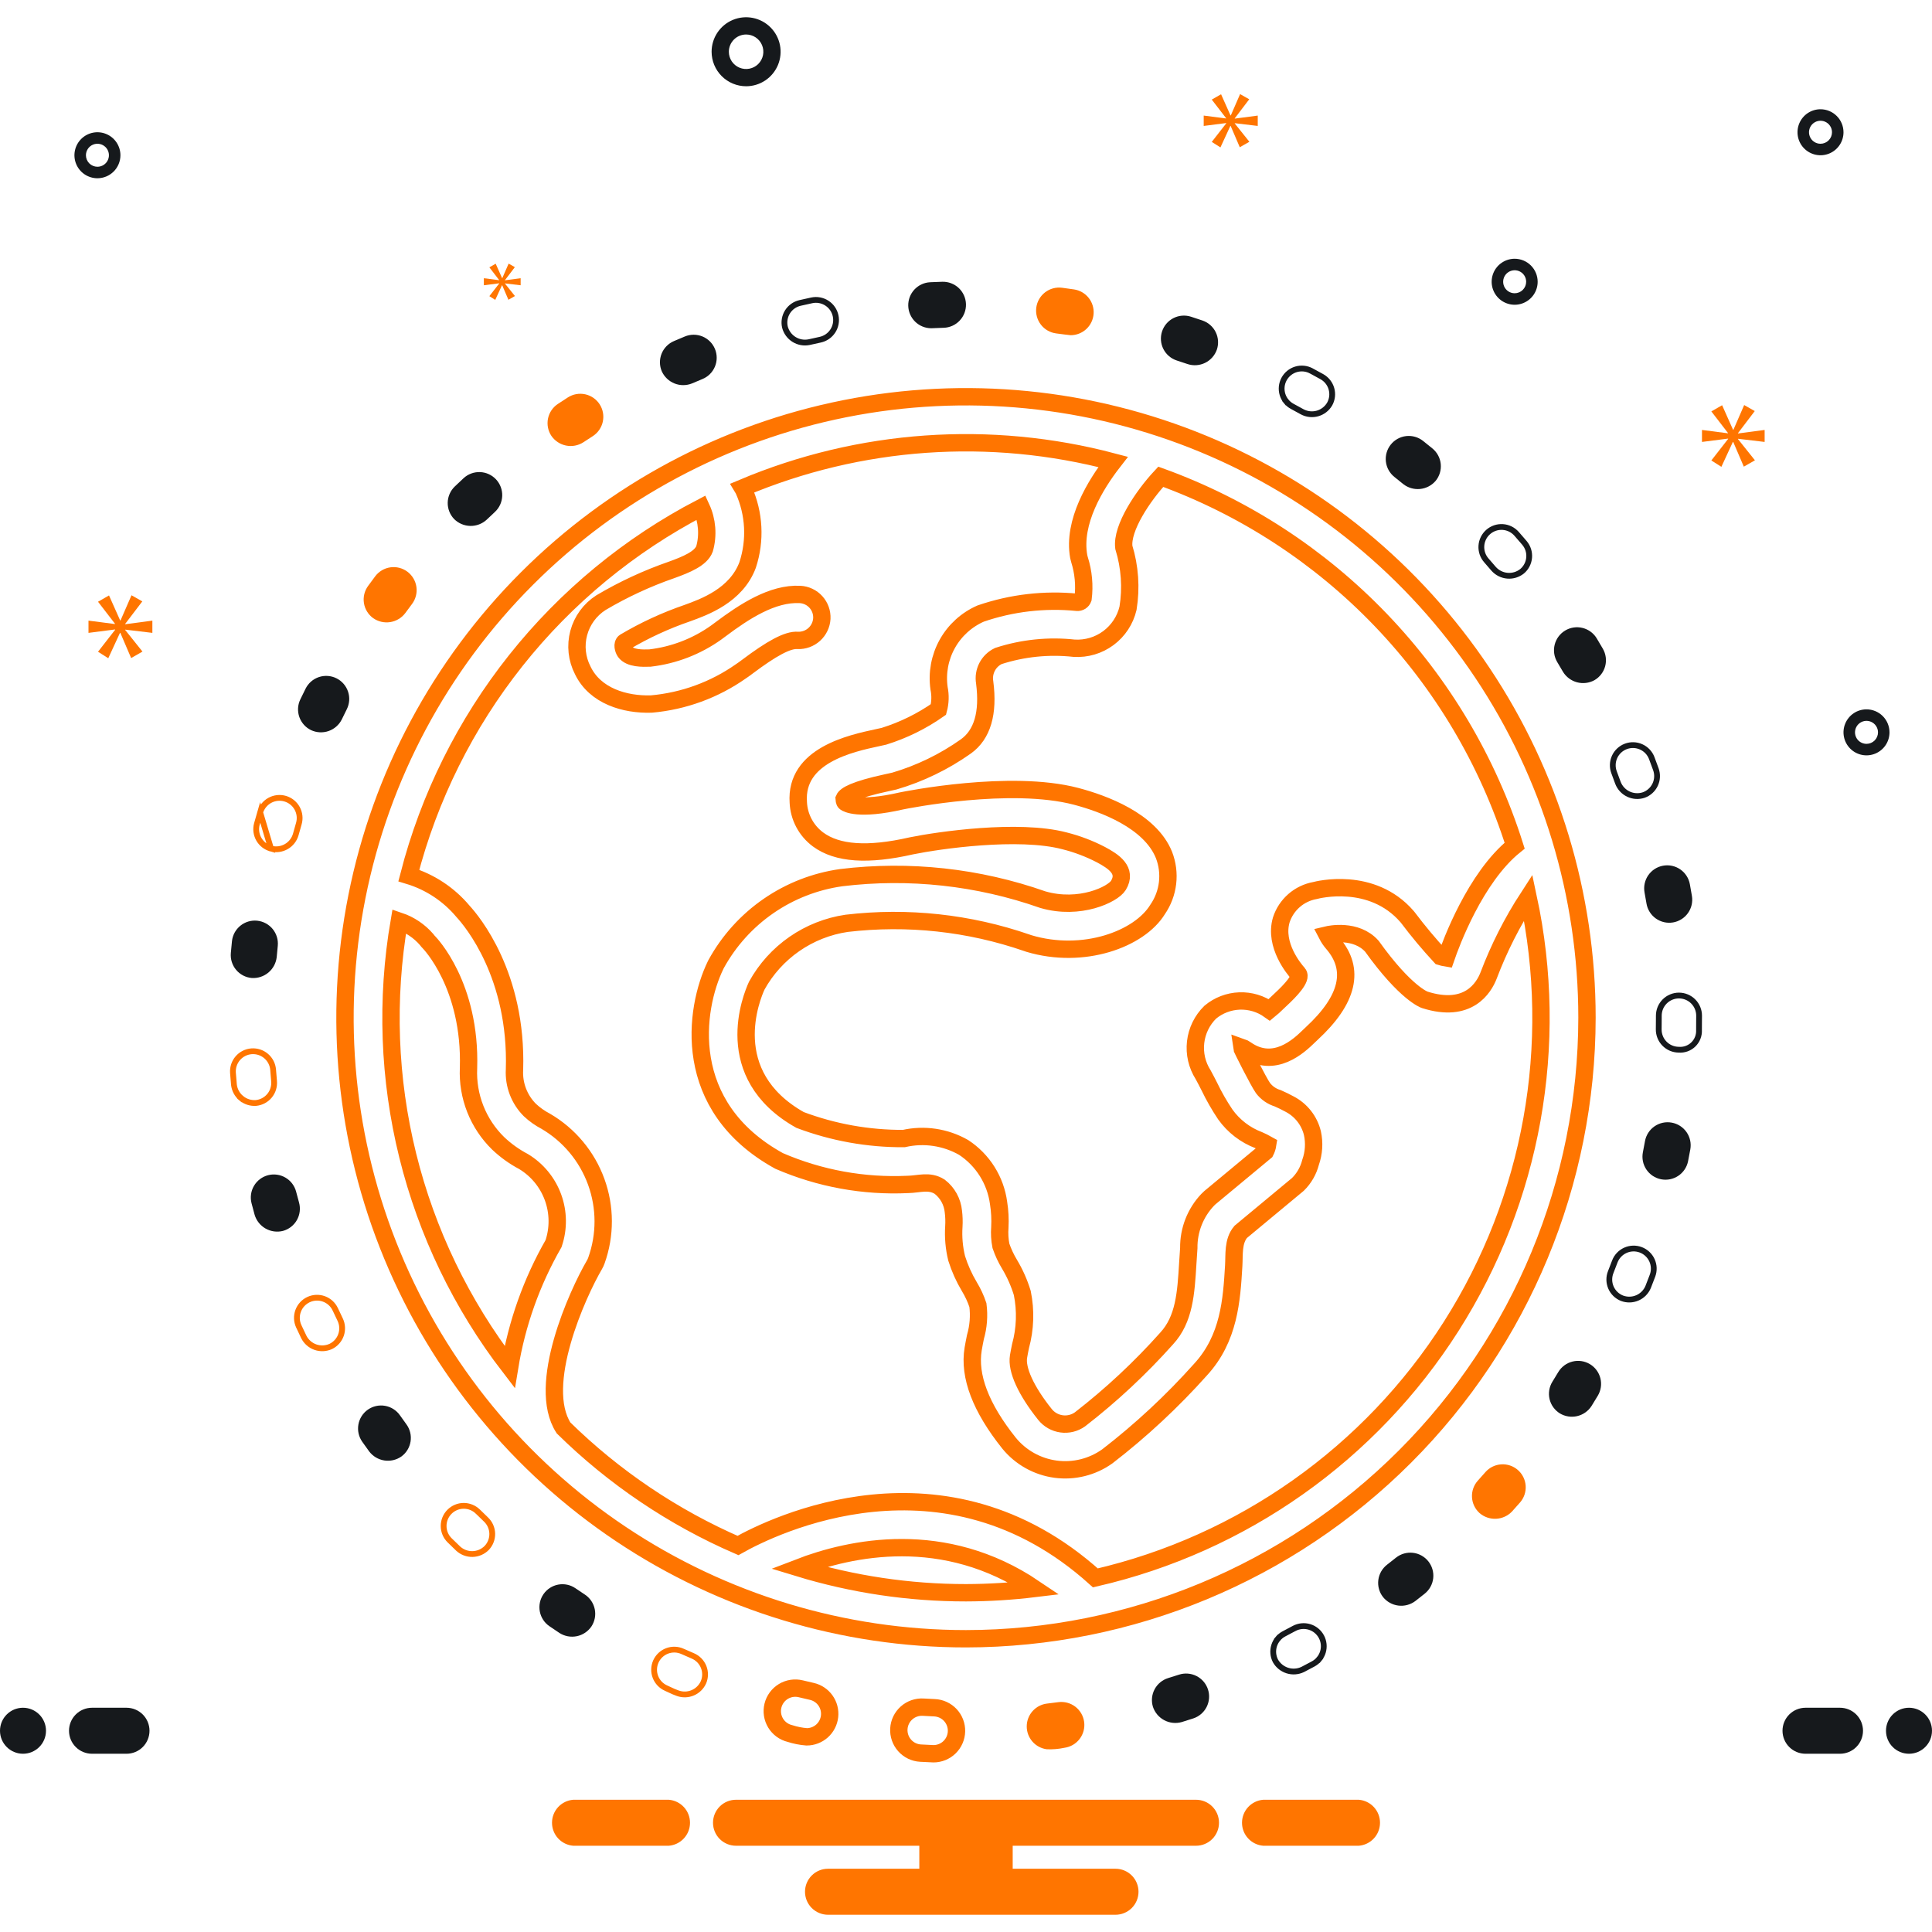 <svg width="334" height="334" viewBox="0 0 334 334" fill="none" xmlns="http://www.w3.org/2000/svg">
<path d="M100.845 76.465C101.384 76.105 101.926 75.754 102.472 75.404C103.361 74.834 103.986 73.934 104.211 72.902C104.436 71.871 104.242 70.793 103.672 69.904C103.101 69.016 102.202 68.391 101.17 68.166C100.139 67.941 99.06 68.135 98.172 68.705C97.591 69.078 97.011 69.456 96.432 69.84C95.997 70.129 95.623 70.501 95.332 70.935C95.041 71.369 94.838 71.856 94.735 72.369C94.632 72.881 94.631 73.409 94.732 73.922C94.833 74.434 95.034 74.922 95.324 75.357C95.921 76.222 96.831 76.821 97.861 77.027C98.891 77.234 99.961 77.032 100.845 76.465ZM64.512 106.864C65.372 107.467 66.434 107.711 67.471 107.546C68.509 107.381 69.442 106.818 70.072 105.978C70.453 105.453 70.836 104.935 71.227 104.418C71.862 103.574 72.136 102.513 71.989 101.467C71.842 100.422 71.285 99.477 70.442 98.842C69.598 98.207 68.537 97.932 67.491 98.079C66.445 98.227 65.501 98.783 64.866 99.627C64.448 100.183 64.034 100.743 63.625 101.308C63.319 101.73 63.098 102.21 62.976 102.718C62.855 103.226 62.834 103.753 62.917 104.269C62.999 104.785 63.182 105.28 63.456 105.725C63.73 106.171 64.088 106.557 64.512 106.864Z" fill="#FF7500"/>
<path d="M84.137 89.845C84.605 89.394 85.078 88.949 85.554 88.508C85.937 88.153 86.246 87.725 86.464 87.249C86.681 86.774 86.803 86.261 86.822 85.738C86.841 85.216 86.757 84.695 86.575 84.205C86.393 83.715 86.116 83.265 85.76 82.882C85.404 82.499 84.976 82.19 84.501 81.973C84.026 81.755 83.512 81.633 82.99 81.614C82.467 81.595 81.946 81.679 81.456 81.861C80.966 82.043 80.517 82.32 80.134 82.676C79.626 83.148 79.123 83.624 78.623 84.102C78.246 84.464 77.944 84.896 77.734 85.375C77.524 85.853 77.41 86.369 77.399 86.891C77.388 87.414 77.481 87.933 77.671 88.42C77.861 88.907 78.145 89.352 78.507 89.729C79.249 90.471 80.249 90.898 81.298 90.92C82.348 90.942 83.365 90.556 84.137 89.845Z" fill="#16191C"/>
<path d="M47.218 184.949C47.267 185.603 47.321 186.254 47.38 186.903L47.218 184.949ZM47.218 184.949C47.147 184.03 46.715 183.176 46.015 182.575C45.315 181.974 44.405 181.675 43.485 181.744C42.565 181.814 41.71 182.245 41.109 182.944C40.507 183.643 40.207 184.553 40.275 185.472C40.327 186.159 40.382 186.842 40.443 187.522C40.549 188.434 41.001 189.27 41.706 189.858L41.386 190.242L41.706 189.858C42.411 190.446 43.315 190.74 44.23 190.681C45.147 190.596 45.994 190.152 46.584 189.445C47.176 188.737 47.462 187.822 47.38 186.903L47.218 184.949Z" stroke="#FF7500"/>
<path d="M43.526 169.075C44.571 169.141 45.603 168.802 46.406 168.129C47.208 167.455 47.721 166.499 47.838 165.457C47.894 164.808 47.956 164.16 48.022 163.512C48.123 162.465 47.806 161.42 47.139 160.607C46.473 159.793 45.511 159.276 44.464 159.169C43.417 159.062 42.371 159.374 41.554 160.037C40.736 160.699 40.214 161.658 40.102 162.704C40.032 163.39 39.967 164.077 39.906 164.766C39.86 165.286 39.918 165.811 40.075 166.309C40.232 166.808 40.486 167.27 40.822 167.67C41.159 168.071 41.57 168.401 42.034 168.642C42.498 168.883 43.005 169.03 43.526 169.075Z" fill="#16191C"/>
<path d="M46.85 146.708C47.742 146.941 48.688 146.816 49.488 146.36C50.288 145.904 50.878 145.152 51.131 144.267C51.301 143.639 51.478 143.015 51.661 142.39C51.789 141.951 51.83 141.491 51.78 141.037C51.73 140.583 51.592 140.142 51.372 139.741C51.152 139.34 50.855 138.987 50.499 138.701C50.142 138.414 49.733 138.201 49.294 138.073C48.855 137.945 48.396 137.905 47.941 137.954C47.487 138.004 47.046 138.143 46.645 138.362C45.836 138.806 45.236 139.554 44.977 140.44L46.85 146.708ZM46.85 146.708C45.961 146.464 45.205 145.878 44.747 145.077C44.29 144.276 44.169 143.325 44.412 142.435C44.595 141.769 44.783 141.104 44.977 140.44L46.85 146.708Z" stroke="#FF7500"/>
<path d="M53.781 126.226C54.734 126.67 55.824 126.724 56.816 126.376C57.809 126.028 58.627 125.306 59.094 124.363C59.376 123.776 59.663 123.191 59.955 122.607C60.427 121.662 60.505 120.569 60.17 119.567C59.836 118.565 59.118 117.738 58.173 117.266C57.229 116.794 56.135 116.716 55.133 117.05C54.132 117.385 53.304 118.103 52.832 119.048C52.521 119.669 52.218 120.291 51.916 120.917C51.69 121.388 51.558 121.899 51.529 122.42C51.501 122.942 51.575 123.465 51.748 123.958C51.921 124.451 52.19 124.905 52.539 125.294C52.887 125.684 53.309 126 53.781 126.226Z" fill="#16191C"/>
<path d="M141.782 58.73L141.782 58.73C141.143 58.866 140.507 59.008 139.874 59.151C138.974 59.334 138.039 59.164 137.261 58.677C136.484 58.189 135.924 57.422 135.696 56.533C135.595 56.089 135.582 55.63 135.658 55.182C135.734 54.731 135.899 54.3 136.142 53.913C136.384 53.526 136.701 53.191 137.074 52.926C137.447 52.662 137.868 52.474 138.313 52.372L138.313 52.372L138.314 52.372C138.984 52.217 139.656 52.068 140.33 51.925L140.33 51.925C140.777 51.829 141.239 51.822 141.688 51.905C142.138 51.988 142.567 52.158 142.95 52.407C143.334 52.655 143.665 52.977 143.924 53.353C144.183 53.73 144.366 54.154 144.461 54.601C144.557 55.048 144.563 55.509 144.48 55.959C144.397 56.408 144.226 56.837 143.977 57.221C143.728 57.604 143.407 57.935 143.03 58.194C142.653 58.453 142.229 58.635 141.782 58.73ZM223.405 70.254L223.405 70.254C223.001 70.038 222.644 69.745 222.354 69.391L221.968 69.708L222.354 69.391C222.064 69.037 221.847 68.629 221.715 68.191C221.583 67.753 221.539 67.293 221.584 66.837C221.63 66.382 221.765 65.94 221.982 65.537C222.199 65.134 222.493 64.778 222.848 64.489C223.203 64.2 223.611 63.983 224.049 63.852C224.488 63.721 224.948 63.678 225.403 63.724C225.858 63.771 226.3 63.907 226.702 64.125L226.703 64.125C227.311 64.454 227.917 64.784 228.52 65.118C228.919 65.34 229.27 65.638 229.554 65.996C229.838 66.354 230.049 66.764 230.174 67.204C230.299 67.643 230.337 68.103 230.285 68.557C230.232 69.01 230.092 69.448 229.871 69.846C229.409 70.641 228.657 71.226 227.772 71.478C226.888 71.73 225.94 71.629 225.129 71.197C224.557 70.877 223.981 70.563 223.405 70.254ZM263.541 93.854L263.542 93.855C263.837 94.203 264.061 94.606 264.201 95.041C264.341 95.476 264.393 95.934 264.356 96.389C264.318 96.844 264.191 97.288 263.982 97.694C263.774 98.098 263.489 98.458 263.142 98.752C262.426 99.326 261.518 99.605 260.603 99.529C259.689 99.454 258.838 99.031 258.226 98.347C257.807 97.855 257.384 97.367 256.958 96.881L256.957 96.88C256.348 96.187 256.038 95.281 256.097 94.36C256.156 93.439 256.579 92.579 257.272 91.969C257.964 91.36 258.871 91.05 259.792 91.109C260.713 91.168 261.573 91.591 262.183 92.284L262.183 92.284C262.642 92.803 263.094 93.326 263.541 93.854ZM281.521 137.287C280.69 136.896 280.041 136.2 279.711 135.343C279.491 134.729 279.263 134.118 279.034 133.511C278.712 132.648 278.745 131.693 279.125 130.855C279.506 130.016 280.204 129.362 281.066 129.037C281.928 128.711 282.883 128.741 283.723 129.119C284.564 129.496 285.22 130.192 285.548 131.052C285.792 131.696 286.03 132.342 286.264 132.99C286.419 133.42 286.488 133.876 286.466 134.333C286.445 134.789 286.334 135.237 286.139 135.65C285.944 136.064 285.67 136.435 285.332 136.742C284.995 137.049 284.602 137.286 284.173 137.441C283.303 137.733 282.352 137.678 281.521 137.287Z" stroke="#16191C"/>
<path d="M284.304 154.286C284.423 154.925 284.535 155.566 284.642 156.209C284.819 157.249 285.4 158.176 286.259 158.787C287.118 159.398 288.185 159.644 289.224 159.47C290.264 159.296 291.193 158.717 291.806 157.859C292.419 157.002 292.668 155.936 292.496 154.896C292.382 154.214 292.261 153.534 292.139 152.856C291.948 151.818 291.353 150.899 290.485 150.299C289.616 149.7 288.545 149.469 287.507 149.659C286.469 149.848 285.549 150.442 284.948 151.31C284.348 152.177 284.116 153.248 284.304 154.286ZM119.645 66.282C120.242 66.026 120.842 65.773 121.445 65.524C121.928 65.324 122.367 65.031 122.737 64.661C123.107 64.291 123.4 63.852 123.6 63.369C123.8 62.886 123.903 62.368 123.902 61.845C123.902 61.322 123.798 60.804 123.598 60.321C123.397 59.838 123.104 59.4 122.734 59.03C122.363 58.661 121.924 58.368 121.441 58.168C120.957 57.969 120.439 57.867 119.916 57.867C119.393 57.868 118.876 57.972 118.393 58.173C117.759 58.437 117.127 58.701 116.495 58.973C116.015 59.18 115.581 59.479 115.216 59.853C114.852 60.228 114.564 60.67 114.371 61.156C114.178 61.641 114.082 62.16 114.089 62.683C114.096 63.205 114.207 63.721 114.413 64.201C114.849 65.156 115.636 65.905 116.611 66.293C117.586 66.681 118.673 66.677 119.645 66.282ZM203.459 62.328C204.077 62.527 204.693 62.731 205.308 62.94C206.307 63.268 207.395 63.192 208.339 62.729C209.284 62.266 210.01 61.452 210.362 60.461C210.531 59.967 210.601 59.444 210.568 58.922C210.535 58.401 210.399 57.891 210.169 57.422C209.939 56.952 209.618 56.533 209.225 56.188C208.833 55.843 208.376 55.579 207.882 55.41C207.221 55.185 206.558 54.965 205.893 54.751C205.395 54.591 204.871 54.531 204.35 54.573C203.829 54.616 203.321 54.76 202.856 54.999C202.391 55.238 201.977 55.566 201.639 55.964C201.301 56.363 201.045 56.824 200.885 57.322C200.725 57.82 200.665 58.344 200.707 58.865C200.75 59.386 200.895 59.894 201.134 60.359C201.373 60.824 201.702 61.237 202.101 61.575C202.499 61.913 202.961 62.169 203.459 62.328ZM160.992 56.747C161.054 56.747 162.481 56.688 163.134 56.667C163.657 56.652 164.172 56.533 164.65 56.319C165.127 56.104 165.557 55.797 165.915 55.416C166.274 55.035 166.554 54.587 166.739 54.097C166.924 53.608 167.011 53.087 166.994 52.563C166.977 52.041 166.858 51.526 166.642 51.049C166.426 50.572 166.119 50.143 165.737 49.785C165.355 49.428 164.906 49.149 164.416 48.965C163.926 48.781 163.405 48.695 162.882 48.713C162.19 48.735 161.499 48.761 160.811 48.793C159.773 48.84 158.794 49.292 158.085 50.052C157.375 50.812 156.991 51.819 157.015 52.858C157.039 53.897 157.468 54.886 158.211 55.613C158.954 56.339 159.952 56.746 160.992 56.747ZM51.699 207.898C51.524 207.273 51.355 206.645 51.193 206.016C50.927 204.994 50.266 204.121 49.355 203.587C48.445 203.053 47.36 202.902 46.338 203.168C45.317 203.434 44.443 204.094 43.908 205.004C43.373 205.914 43.222 206.999 43.487 208.021C43.662 208.689 43.841 209.359 44.023 210.024C44.327 211.028 45.005 211.876 45.918 212.392C46.831 212.909 47.908 213.053 48.925 212.796C49.428 212.657 49.9 212.419 50.312 212.098C50.724 211.776 51.069 211.377 51.326 210.922C51.584 210.467 51.749 209.966 51.813 209.447C51.877 208.928 51.838 208.402 51.699 207.898Z" fill="#16191C"/>
<path d="M182.58 57.639C183.225 57.722 184.901 57.949 185.095 57.949C186.1 57.948 187.067 57.567 187.803 56.883C188.538 56.198 188.988 55.261 189.06 54.258C189.133 53.256 188.824 52.264 188.194 51.48C187.565 50.696 186.663 50.18 185.669 50.034C184.986 49.933 184.301 49.837 183.614 49.747C183.096 49.679 182.569 49.714 182.065 49.849C181.56 49.985 181.087 50.218 180.672 50.537C180.258 50.855 179.91 51.252 179.649 51.705C179.388 52.157 179.219 52.657 179.151 53.175C179.083 53.694 179.118 54.22 179.253 54.725C179.389 55.23 179.623 55.703 179.941 56.117C180.259 56.532 180.656 56.879 181.109 57.14C181.562 57.401 182.062 57.571 182.58 57.639Z" fill="#FF7500"/>
<path d="M241.067 82.459C241.576 82.863 242.084 83.273 242.585 83.683C243.41 84.332 244.454 84.636 245.498 84.533C246.542 84.43 247.506 83.928 248.188 83.131C248.52 82.728 248.769 82.262 248.921 81.762C249.072 81.262 249.124 80.737 249.073 80.217C249.022 79.697 248.868 79.192 248.622 78.732C248.375 78.271 248.04 77.863 247.636 77.532C247.1 77.091 246.561 76.658 246.017 76.226C245.607 75.901 245.138 75.66 244.636 75.517C244.133 75.373 243.608 75.33 243.088 75.389C242.569 75.449 242.067 75.61 241.61 75.864C241.153 76.118 240.751 76.459 240.426 76.868C240.101 77.277 239.859 77.746 239.716 78.249C239.572 78.751 239.529 79.277 239.588 79.796C239.648 80.316 239.809 80.818 240.063 81.275C240.317 81.732 240.658 82.134 241.067 82.459ZM274.857 235.827C273.951 235.286 272.867 235.126 271.843 235.383C270.819 235.639 269.939 236.291 269.394 237.195C269.058 237.757 268.718 238.312 268.376 238.868C268.1 239.312 267.915 239.806 267.831 240.322C267.747 240.837 267.765 241.365 267.884 241.874C268.004 242.382 268.223 242.862 268.529 243.286C268.834 243.71 269.22 244.07 269.665 244.345C270.566 244.885 271.643 245.053 272.666 244.813C273.69 244.572 274.579 243.942 275.145 243.057C275.511 242.47 275.871 241.88 276.226 241.287C276.768 240.381 276.929 239.297 276.672 238.274C276.416 237.25 275.763 236.37 274.857 235.827Z" fill="#16191C"/>
<path d="M256.788 254.503C256.364 254.991 255.934 255.474 255.499 255.953C255.148 256.34 254.877 256.792 254.701 257.284C254.525 257.777 254.448 258.298 254.474 258.82C254.499 259.342 254.628 259.854 254.851 260.326C255.075 260.799 255.389 261.222 255.777 261.573C256.57 262.26 257.597 262.614 258.645 262.562C259.692 262.511 260.68 262.057 261.401 261.295C261.868 260.78 262.33 260.261 262.787 259.737C263.479 258.941 263.827 257.903 263.754 256.851C263.682 255.799 263.195 254.819 262.4 254.126C261.605 253.432 260.568 253.083 259.516 253.154C258.463 253.224 257.482 253.71 256.788 254.503Z" fill="#FF7500"/>
<path d="M276.039 110.36C275.493 109.457 274.611 108.807 273.587 108.554C272.563 108.301 271.48 108.464 270.576 109.009C269.672 109.554 269.022 110.435 268.767 111.459C268.513 112.483 268.675 113.566 269.219 114.471C269.553 115.022 269.882 115.578 270.205 116.138C270.751 117.033 271.621 117.683 272.635 117.954C273.648 118.224 274.727 118.093 275.646 117.589C276.56 117.06 277.226 116.191 277.499 115.171C277.771 114.151 277.627 113.065 277.098 112.151C276.748 111.549 276.397 110.954 276.039 110.36ZM241.325 269.294C240.818 269.7 240.306 270.103 239.789 270.503C238.956 271.15 238.413 272.102 238.281 273.149C238.149 274.196 238.439 275.252 239.086 276.086C239.744 276.905 240.694 277.437 241.737 277.568C242.78 277.699 243.832 277.42 244.673 276.79C245.219 276.366 245.761 275.94 246.298 275.511C246.707 275.185 247.047 274.781 247.3 274.323C247.553 273.865 247.713 273.362 247.771 272.842C247.829 272.322 247.784 271.796 247.638 271.294C247.493 270.791 247.25 270.322 246.923 269.914C246.596 269.505 246.192 269.165 245.734 268.913C245.276 268.661 244.772 268.501 244.252 268.444C243.733 268.386 243.206 268.432 242.704 268.578C242.202 268.724 241.733 268.967 241.325 269.294Z" fill="#16191C"/>
<path d="M286.772 175.586V175.585C286.773 174.662 287.14 173.776 287.793 173.124C288.446 172.472 289.331 172.105 290.254 172.105L290.254 172.105C291.177 172.105 292.062 172.472 292.715 173.124C293.368 173.777 293.735 174.662 293.735 175.585L293.735 175.586L293.735 175.601L293.735 175.658L293.733 175.869L293.728 176.555C293.725 177.085 293.721 177.703 293.72 178.049L293.72 178.062L293.721 178.074C293.743 178.535 293.667 178.996 293.497 179.425C293.328 179.854 293.069 180.243 292.738 180.564C292.406 180.886 292.011 181.133 291.576 181.289C291.142 181.446 290.679 181.508 290.219 181.472L290.203 181.471L290.187 181.47C289.265 181.457 288.385 181.077 287.741 180.415C287.098 179.753 286.744 178.863 286.757 177.94C286.762 177.612 286.766 177.023 286.768 176.517C286.77 176.264 286.771 176.031 286.771 175.862L286.772 175.66L286.772 175.605L286.772 175.591L286.772 175.587V175.586L286.772 175.586V175.586ZM285.678 220.542L285.678 220.543C285.435 221.192 285.185 221.84 284.929 222.486C284.576 223.336 283.906 224.014 283.061 224.378C282.215 224.742 281.262 224.762 280.402 224.435C279.979 224.266 279.592 224.016 279.265 223.699C278.937 223.38 278.676 223 278.495 222.581C278.314 222.161 278.217 221.71 278.211 221.253C278.205 220.796 278.288 220.343 278.457 219.918C278.698 219.314 278.93 218.706 279.16 218.097C279.487 217.234 280.142 216.535 280.982 216.154C281.822 215.773 282.779 215.74 283.644 216.063C284.072 216.223 284.464 216.466 284.798 216.778C285.131 217.09 285.401 217.465 285.59 217.881C285.778 218.297 285.884 218.746 285.899 219.203C285.914 219.659 285.839 220.114 285.678 220.542ZM223.715 281.531L223.716 281.531C224.119 281.313 224.56 281.177 225.015 281.13C225.471 281.083 225.931 281.127 226.369 281.258C226.808 281.389 227.216 281.606 227.571 281.895C227.925 282.184 228.219 282.54 228.436 282.943C228.653 283.346 228.788 283.788 228.834 284.243C228.88 284.699 228.836 285.159 228.704 285.597C228.571 286.035 228.354 286.443 228.064 286.797L228.451 287.113L228.064 286.797C227.774 287.151 227.417 287.444 227.014 287.66L227.013 287.661C226.414 287.983 225.813 288.301 225.208 288.615C224.382 289.01 223.437 289.077 222.563 288.802C221.689 288.527 220.952 287.932 220.5 287.136C220.291 286.733 220.163 286.292 220.123 285.84C220.083 285.385 220.133 284.926 220.27 284.49C220.407 284.055 220.629 283.65 220.922 283.3L220.54 282.979L220.922 283.3C221.216 282.95 221.576 282.661 221.981 282.45C222.562 282.148 223.14 281.842 223.715 281.531Z" stroke="#16191C"/>
<path d="M289.002 194.077C288.487 193.982 287.959 193.991 287.448 194.102C286.936 194.212 286.452 194.423 286.022 194.722C285.592 195.02 285.226 195.401 284.944 195.842C284.662 196.283 284.47 196.775 284.379 197.29C284.264 197.929 284.146 198.565 284.019 199.2C283.817 200.235 284.033 201.308 284.621 202.184C285.209 203.059 286.12 203.666 287.155 203.87C288.19 204.075 289.263 203.86 290.14 203.274C291.017 202.687 291.625 201.777 291.831 200.742C291.965 200.06 292.094 199.379 292.218 198.697C292.31 198.182 292.3 197.655 292.189 197.144C292.077 196.633 291.866 196.15 291.567 195.721C291.268 195.292 290.888 194.926 290.448 194.643C290.008 194.361 289.517 194.169 289.002 194.077Z" fill="#16191C"/>
<path d="M82.624 261.337L82.626 261.338C83.085 261.792 83.549 262.242 84.018 262.689L84.018 262.689C84.349 263.004 84.615 263.381 84.8 263.799C84.985 264.216 85.087 264.666 85.098 265.123C85.109 265.579 85.03 266.034 84.865 266.46C84.701 266.885 84.456 267.273 84.142 267.603C83.496 268.257 82.621 268.636 81.703 268.658C80.783 268.681 79.891 268.346 79.214 267.724C78.712 267.247 78.214 266.765 77.722 266.277C77.067 265.627 76.697 264.743 76.694 263.821C76.69 262.898 77.053 262.011 77.703 261.356C78.353 260.701 79.237 260.331 80.16 260.327C81.083 260.324 81.969 260.687 82.624 261.337ZM57.965 226.36L57.966 226.361C58.24 226.948 58.517 227.538 58.803 228.124C59.204 228.955 59.259 229.911 58.956 230.782C58.653 231.652 58.017 232.367 57.189 232.769C56.353 233.151 55.403 233.196 54.535 232.894C53.667 232.593 52.949 231.967 52.531 231.149C52.233 230.533 51.94 229.914 51.652 229.293L51.652 229.292C51.263 228.455 51.223 227.498 51.54 226.631C51.857 225.764 52.505 225.058 53.343 224.67C54.18 224.281 55.137 224.24 56.004 224.557C56.871 224.875 57.577 225.523 57.965 226.36ZM117.978 285.483L117.979 285.484C118.573 285.748 119.173 286.012 119.775 286.268C120.196 286.447 120.577 286.707 120.897 287.033C121.217 287.359 121.469 287.745 121.64 288.169C121.811 288.593 121.896 289.046 121.891 289.503C121.887 289.959 121.792 290.409 121.614 290.828C121.247 291.649 120.583 292.3 119.755 292.65C118.926 293.001 117.995 293.024 117.15 292.714L117.15 292.714L117.138 292.71C116.67 292.552 116.237 292.348 115.776 292.131C115.572 292.034 115.361 291.935 115.14 291.836C114.722 291.65 114.346 291.383 114.032 291.052C113.718 290.72 113.472 290.329 113.309 289.902C113.146 289.476 113.069 289.021 113.081 288.564C113.094 288.107 113.196 287.658 113.382 287.241C113.569 286.823 113.836 286.447 114.167 286.133C114.499 285.819 114.89 285.573 115.316 285.41C115.743 285.247 116.198 285.169 116.655 285.182C117.111 285.194 117.561 285.297 117.978 285.483Z" stroke="#FF7500"/>
<path d="M203.81 289.515C203.195 289.715 202.581 289.909 201.961 290.098C201.461 290.25 200.996 290.5 200.592 290.832C200.188 291.164 199.854 291.572 199.609 292.034C199.363 292.495 199.21 293 199.16 293.52C199.11 294.041 199.162 294.566 199.315 295.066C199.644 296.061 200.345 296.891 201.271 297.384C202.196 297.876 203.276 297.993 204.286 297.71C204.953 297.506 205.617 297.296 206.279 297.08C206.776 296.919 207.237 296.661 207.634 296.321C208.032 295.981 208.359 295.566 208.596 295.1C208.833 294.634 208.976 294.126 209.016 293.604C209.057 293.083 208.994 292.559 208.832 292.062C208.67 291.564 208.411 291.104 208.071 290.707C207.73 290.31 207.315 289.984 206.849 289.747C206.382 289.511 205.874 289.368 205.352 289.329C204.831 289.289 204.306 289.352 203.81 289.515ZM69.132 244.663C68.525 243.802 67.6 243.216 66.562 243.036C65.523 242.855 64.455 243.093 63.592 243.699C62.73 244.304 62.142 245.228 61.959 246.266C61.776 247.304 62.012 248.372 62.616 249.237C63.014 249.804 63.42 250.369 63.829 250.929C64.465 251.763 65.399 252.32 66.436 252.481C67.473 252.643 68.533 252.397 69.393 251.795C69.815 251.487 70.172 251.099 70.444 250.653C70.716 250.207 70.898 249.711 70.978 249.195C71.059 248.678 71.037 248.151 70.913 247.643C70.79 247.136 70.568 246.657 70.26 246.235C69.879 245.714 69.503 245.19 69.132 244.663ZM101.115 275.669C100.57 275.309 100.03 274.947 99.493 274.581C99.062 274.283 98.576 274.073 98.064 273.963C97.552 273.854 97.023 273.846 96.507 273.942C95.992 274.037 95.501 274.233 95.062 274.519C94.622 274.805 94.244 275.174 93.948 275.607C93.652 276.039 93.444 276.526 93.337 277.038C93.23 277.551 93.225 278.08 93.322 278.595C93.42 279.11 93.618 279.6 93.906 280.038C94.193 280.476 94.565 280.853 94.998 281.147C95.57 281.538 96.145 281.925 96.725 282.309C97.611 282.875 98.682 283.074 99.712 282.864C100.742 282.654 101.649 282.05 102.242 281.182C102.53 280.746 102.73 280.258 102.829 279.745C102.928 279.231 102.925 278.704 102.82 278.192C102.716 277.68 102.511 277.193 102.219 276.761C101.926 276.328 101.551 275.957 101.115 275.669Z" fill="#16191C"/>
<path d="M182.95 294.266C182.305 294.353 181.658 294.435 181.01 294.511C180.046 294.625 179.157 295.088 178.511 295.812C177.865 296.536 177.505 297.471 177.5 298.442C177.495 299.413 177.845 300.352 178.484 301.082C179.123 301.813 180.007 302.285 180.97 302.409C181.99 302.453 183.013 302.367 184.012 302.154C184.53 302.084 185.029 301.913 185.481 301.651C185.932 301.388 186.328 301.039 186.645 300.623C186.962 300.208 187.194 299.734 187.328 299.229C187.462 298.724 187.495 298.197 187.425 297.679C187.355 297.161 187.184 296.662 186.922 296.21C186.659 295.759 186.31 295.363 185.895 295.046C185.479 294.729 185.005 294.497 184.5 294.363C183.995 294.229 183.468 294.196 182.95 294.266Z" fill="#FF7500"/>
<mask id="path-18-outside-1_1880_35572" maskUnits="userSpaceOnUse" x="57.641" y="66.59" width="219" height="239" fill="black">
<rect fill="white" x="57.641" y="66.59" width="219" height="239"/>
<path d="M140.333 292.399C139.702 292.257 139.072 292.109 138.444 291.956C137.936 291.83 137.408 291.806 136.891 291.884C136.374 291.963 135.877 292.143 135.429 292.413C134.981 292.684 134.591 293.041 134.282 293.462C133.972 293.884 133.748 294.363 133.624 294.871C133.499 295.379 133.476 295.907 133.556 296.424C133.636 296.941 133.817 297.437 134.089 297.885C134.36 298.332 134.718 298.721 135.14 299.03C135.563 299.338 136.042 299.561 136.55 299.684C137.495 299.989 138.471 300.182 139.461 300.259C140.44 300.259 141.384 299.898 142.114 299.245C142.843 298.592 143.306 297.693 143.414 296.719C143.522 295.746 143.268 294.768 142.7 293.97C142.131 293.173 141.289 292.614 140.333 292.399ZM161.551 295.231C160.898 295.202 160.247 295.168 159.598 295.13C158.544 295.069 157.509 295.429 156.72 296.13C155.932 296.832 155.455 297.818 155.393 298.872C155.332 299.926 155.692 300.961 156.393 301.749C157.095 302.538 158.081 303.015 159.135 303.076C159.823 303.115 161.324 303.185 161.382 303.185C162.422 303.185 163.421 302.777 164.164 302.049C164.907 301.321 165.336 300.331 165.358 299.291C165.38 298.251 164.994 297.244 164.283 296.485C163.571 295.726 162.591 295.276 161.551 295.231ZM274.355 175.947C274.355 154.714 268.059 133.957 256.262 116.303C244.465 98.648 227.699 84.888 208.082 76.762C188.465 68.636 166.879 66.51 146.053 70.653C125.228 74.795 106.099 85.02 91.085 100.034C76.071 115.048 65.846 134.177 61.703 155.003C57.561 175.828 59.687 197.414 67.813 217.031C75.938 236.648 89.699 253.415 107.353 265.211C125.008 277.008 145.765 283.304 166.998 283.304C195.461 283.272 222.749 271.951 242.875 251.824C263.001 231.698 274.323 204.41 274.355 175.947ZM194.286 94.623C193.869 91.294 197.587 85.73 200.668 82.424C215.076 87.646 228.088 96.115 238.697 107.173C249.306 118.232 257.228 131.584 261.85 146.195C255.005 151.722 250.806 163.184 249.978 165.593C249.654 165.54 249.335 165.464 249.022 165.366C247.034 163.216 245.155 160.967 243.392 158.629C243.345 158.569 243.297 158.508 243.246 158.45C237.14 151.405 227.726 153.845 227.334 153.952C225.993 154.191 224.743 154.789 223.716 155.684C222.69 156.579 221.925 157.735 221.505 159.031C220.222 163.382 223.763 167.583 224.427 168.315C225.103 169.094 223.136 171.202 221.37 172.833L220.723 173.446C220.319 173.85 219.894 174.233 219.451 174.594C217.945 173.522 216.126 172.979 214.278 173.048C212.43 173.118 210.657 173.796 209.235 174.978C207.818 176.366 206.921 178.199 206.696 180.17C206.471 182.141 206.932 184.129 208 185.8C208.369 186.466 208.719 187.157 209.072 187.85C209.874 189.518 210.794 191.125 211.825 192.661C213.268 194.681 215.277 196.228 217.599 197.105C218.13 197.336 218.649 197.594 219.152 197.878C219.086 198.298 218.953 198.705 218.76 199.084L209.173 207.044C209.034 207.159 208.904 207.283 208.783 207.417C206.649 209.667 205.476 212.66 205.515 215.761C205.449 216.627 205.397 217.499 205.343 218.367C205.028 223.572 204.756 228.065 201.685 231.396C197.132 236.501 192.12 241.178 186.712 245.367C185.787 246.029 184.645 246.311 183.519 246.155C182.393 246 181.369 245.419 180.658 244.533C177.373 240.424 175.705 236.772 176.082 234.512C176.179 233.926 176.301 233.324 176.426 232.713C177.246 229.72 177.351 226.576 176.732 223.535C176.203 221.798 175.463 220.131 174.531 218.573C173.92 217.565 173.419 216.494 173.038 215.379C172.832 214.327 172.769 213.252 172.851 212.183C172.927 210.773 172.853 209.358 172.63 207.963C172.37 206.026 171.697 204.168 170.657 202.514C169.617 200.86 168.234 199.448 166.602 198.374C163.463 196.58 159.767 196.029 156.242 196.83C150.12 196.864 144.043 195.775 138.314 193.617C124.343 185.754 129.958 172.272 130.831 170.389C132.417 167.521 134.643 165.058 137.335 163.191C140.028 161.324 143.114 160.103 146.356 159.623C156.874 158.382 167.537 159.536 177.546 162.999C177.645 163.038 177.744 163.071 177.845 163.102C187.288 165.941 196.988 162.357 200.128 157.217C201.062 155.858 201.651 154.292 201.844 152.654C202.036 151.016 201.826 149.355 201.232 147.817C198.831 141.841 190.696 138.897 186.059 137.674C174.694 134.675 156.714 138.284 155.865 138.457C148.379 140.173 146.356 138.88 146.15 138.73C146.07 138.67 145.971 138.598 145.936 138.092C146.191 137.496 147.684 136.527 153.357 135.307C153.821 135.207 154.248 135.115 154.623 135.028C159.045 133.725 163.221 131.7 166.982 129.035C169.825 127.002 170.918 123.282 170.23 117.978C170.073 117.062 170.22 116.12 170.647 115.295C171.074 114.47 171.759 113.808 172.597 113.408C176.818 112.04 181.281 111.582 185.693 112.064C187.813 112.197 189.911 111.576 191.617 110.31C193.323 109.043 194.525 107.214 195.012 105.146C195.581 101.63 195.333 98.029 194.286 94.623ZM88.11 236.329C79.776 225.496 73.777 213.053 70.492 199.786C67.208 186.519 66.708 172.714 69.024 159.244C70.855 159.865 72.487 160.962 73.753 162.423C73.88 162.601 74.021 162.768 74.177 162.922C74.249 162.995 81.444 170.359 80.995 184.676C80.887 187.08 81.287 189.48 82.171 191.718C83.055 193.956 84.403 195.982 86.125 197.663C87.436 198.906 88.912 199.964 90.51 200.806C92.861 202.226 94.656 204.406 95.6 206.985C96.543 209.564 96.578 212.387 95.698 214.989C91.911 221.59 89.341 228.819 88.11 236.329ZM166.998 275.352C157.177 275.356 147.41 273.9 138.017 271.031C147.039 267.544 163.222 264.054 178.847 274.621C174.915 275.099 170.958 275.343 166.998 275.352ZM189.368 272.782C163.187 249.181 133.545 263.823 127.578 267.182C116.367 262.312 106.147 255.423 97.426 246.858C92.665 239.479 99.827 223.679 102.777 218.633C102.911 218.403 103.023 218.16 103.109 217.909C104.683 213.507 104.67 208.694 103.072 204.301C101.475 199.908 98.392 196.211 94.359 193.85C93.351 193.325 92.42 192.666 91.592 191.889C90.686 190.979 89.982 189.889 89.526 188.689C89.069 187.489 88.871 186.206 88.944 184.925C89.454 168.597 81.595 159.237 80.048 157.559C77.594 154.625 74.336 152.471 70.675 151.362C74.169 137.806 80.476 125.137 89.185 114.178C97.895 103.219 108.813 94.214 121.229 87.75C122.264 89.984 122.466 92.515 121.8 94.885C121.171 96.571 118.641 97.608 116.099 98.524C111.848 99.998 107.756 101.897 103.886 104.191C101.999 105.4 100.631 107.269 100.05 109.433C99.469 111.597 99.718 113.9 100.746 115.891C102.875 120.325 108.023 121.86 112.618 121.709C118.176 121.217 123.507 119.27 128.073 116.063C128.302 115.92 128.71 115.625 129.251 115.219C133.34 112.149 136.184 110.561 137.912 110.713C138.963 110.753 139.988 110.38 140.766 109.674C141.545 108.967 142.016 107.984 142.079 106.935C142.13 105.881 141.761 104.85 141.052 104.069C140.344 103.288 139.354 102.82 138.301 102.768C133.548 102.518 128.661 105.717 124.477 108.859C124.186 109.076 123.963 109.249 123.844 109.328C120.452 111.754 116.5 113.279 112.358 113.761C111.104 113.802 108.915 113.863 108.06 112.691C107.778 112.303 107.491 111.303 108.011 110.99C111.429 108.965 115.045 107.294 118.802 106.003C121.767 104.933 127.283 102.943 129.251 97.666C130.649 93.408 130.406 88.781 128.572 84.693C128.516 84.575 128.454 84.46 128.386 84.349C148.649 75.805 171.174 74.224 192.431 79.854C189.392 83.769 185.41 90.236 186.489 96.229C186.522 96.407 186.566 96.583 186.623 96.755C187.31 98.921 187.52 101.21 187.238 103.465C187.164 103.673 187.023 103.851 186.838 103.97C186.653 104.09 186.433 104.145 186.213 104.127C180.58 103.567 174.893 104.229 169.539 106.067C167.091 107.139 165.061 108.984 163.761 111.32C162.462 113.656 161.964 116.353 162.344 118.999C162.593 120.209 162.555 121.46 162.233 122.653C159.354 124.672 156.18 126.233 152.823 127.281L151.685 127.532C147.063 128.526 137.444 130.596 138.007 138.701C138.062 139.956 138.396 141.183 138.985 142.293C139.574 143.402 140.403 144.367 141.411 145.116C144.737 147.584 150.041 147.943 157.545 146.231C162.212 145.277 176.072 143.262 184.031 145.363C186.217 145.911 188.332 146.713 190.333 147.754C192.458 148.895 194.938 150.454 193.342 153.07C192.389 154.628 186.64 157.386 180.27 155.526C169.109 151.6 157.193 150.299 145.447 151.725C140.928 152.357 136.62 154.035 132.863 156.626C129.107 159.217 126.008 162.648 123.811 166.647C123.778 166.709 123.745 166.772 123.716 166.836C120.031 174.429 117.583 191.277 134.689 200.701C141.708 203.739 149.329 205.127 156.968 204.761C158.893 204.724 160.645 204.01 162.455 205.161C163.12 205.676 163.674 206.322 164.08 207.06C164.486 207.797 164.737 208.61 164.818 209.448C164.924 210.297 164.952 211.154 164.901 212.008C164.777 213.869 164.941 215.738 165.386 217.549C165.922 219.248 166.653 220.879 167.565 222.409C168.18 223.42 168.681 224.496 169.058 225.618C169.295 227.469 169.15 229.348 168.631 231.14C168.489 231.841 168.351 232.532 168.239 233.204C167.458 237.889 169.547 243.371 174.447 249.497C176.461 251.961 179.337 253.567 182.492 253.989C185.646 254.41 188.843 253.616 191.434 251.766C197.249 247.278 202.638 242.264 207.532 236.786C212.522 231.373 212.926 224.719 213.281 218.848C213.402 216.86 213.128 214.585 214.489 212.968L224.383 204.751C225.445 203.704 226.201 202.386 226.569 200.94C227.144 199.318 227.253 197.567 226.885 195.886C226.624 194.821 226.139 193.824 225.462 192.961C224.785 192.098 223.932 191.389 222.96 190.881C222.235 190.477 221.542 190.161 220.874 189.86C219.861 189.555 218.971 188.935 218.333 188.091C217.556 186.984 214.652 181.24 214.629 181.038C214.892 181.128 215.14 181.258 215.364 181.422C220.3 184.901 224.62 180.739 226.243 179.172L226.763 178.677C233.092 172.835 234.329 167.597 230.396 163.059C230.017 162.62 229.692 162.139 229.425 161.625C229.823 161.53 234.442 160.535 237.169 163.582C243.042 171.785 246.291 172.845 246.291 172.845C253.868 175.264 256.54 170.723 257.34 168.659C259.135 163.919 261.432 159.385 264.193 155.134C269.664 180.641 264.883 207.276 250.884 229.288C236.884 251.3 214.788 266.922 189.368 272.782Z"/>
</mask>
<path d="M140.333 292.399C139.702 292.257 139.072 292.109 138.444 291.956C137.936 291.83 137.408 291.806 136.891 291.884C136.374 291.963 135.877 292.143 135.429 292.413C134.981 292.684 134.591 293.041 134.282 293.462C133.972 293.884 133.748 294.363 133.624 294.871C133.499 295.379 133.476 295.907 133.556 296.424C133.636 296.941 133.817 297.437 134.089 297.885C134.36 298.332 134.718 298.721 135.14 299.03C135.563 299.338 136.042 299.561 136.55 299.684C137.495 299.989 138.471 300.182 139.461 300.259C140.44 300.259 141.384 299.898 142.114 299.245C142.843 298.592 143.306 297.693 143.414 296.719C143.522 295.746 143.268 294.768 142.7 293.97C142.131 293.173 141.289 292.614 140.333 292.399ZM161.551 295.231C160.898 295.202 160.247 295.168 159.598 295.13C158.544 295.069 157.509 295.429 156.72 296.13C155.932 296.832 155.455 297.818 155.393 298.872C155.332 299.926 155.692 300.961 156.393 301.749C157.095 302.538 158.081 303.015 159.135 303.076C159.823 303.115 161.324 303.185 161.382 303.185C162.422 303.185 163.421 302.777 164.164 302.049C164.907 301.321 165.336 300.331 165.358 299.291C165.38 298.251 164.994 297.244 164.283 296.485C163.571 295.726 162.591 295.276 161.551 295.231ZM274.355 175.947C274.355 154.714 268.059 133.957 256.262 116.303C244.465 98.648 227.699 84.888 208.082 76.762C188.465 68.636 166.879 66.51 146.053 70.653C125.228 74.795 106.099 85.02 91.085 100.034C76.071 115.048 65.846 134.177 61.703 155.003C57.561 175.828 59.687 197.414 67.813 217.031C75.938 236.648 89.699 253.415 107.353 265.211C125.008 277.008 145.765 283.304 166.998 283.304C195.461 283.272 222.749 271.951 242.875 251.824C263.001 231.698 274.323 204.41 274.355 175.947ZM194.286 94.623C193.869 91.294 197.587 85.73 200.668 82.424C215.076 87.646 228.088 96.115 238.697 107.173C249.306 118.232 257.228 131.584 261.85 146.195C255.005 151.722 250.806 163.184 249.978 165.593C249.654 165.54 249.335 165.464 249.022 165.366C247.034 163.216 245.155 160.967 243.392 158.629C243.345 158.569 243.297 158.508 243.246 158.45C237.14 151.405 227.726 153.845 227.334 153.952C225.993 154.191 224.743 154.789 223.716 155.684C222.69 156.579 221.925 157.735 221.505 159.031C220.222 163.382 223.763 167.583 224.427 168.315C225.103 169.094 223.136 171.202 221.37 172.833L220.723 173.446C220.319 173.85 219.894 174.233 219.451 174.594C217.945 173.522 216.126 172.979 214.278 173.048C212.43 173.118 210.657 173.796 209.235 174.978C207.818 176.366 206.921 178.199 206.696 180.17C206.471 182.141 206.932 184.129 208 185.8C208.369 186.466 208.719 187.157 209.072 187.85C209.874 189.518 210.794 191.125 211.825 192.661C213.268 194.681 215.277 196.228 217.599 197.105C218.13 197.336 218.649 197.594 219.152 197.878C219.086 198.298 218.953 198.705 218.76 199.084L209.173 207.044C209.034 207.159 208.904 207.283 208.783 207.417C206.649 209.667 205.476 212.66 205.515 215.761C205.449 216.627 205.397 217.499 205.343 218.367C205.028 223.572 204.756 228.065 201.685 231.396C197.132 236.501 192.12 241.178 186.712 245.367C185.787 246.029 184.645 246.311 183.519 246.155C182.393 246 181.369 245.419 180.658 244.533C177.373 240.424 175.705 236.772 176.082 234.512C176.179 233.926 176.301 233.324 176.426 232.713C177.246 229.72 177.351 226.576 176.732 223.535C176.203 221.798 175.463 220.131 174.531 218.573C173.92 217.565 173.419 216.494 173.038 215.379C172.832 214.327 172.769 213.252 172.851 212.183C172.927 210.773 172.853 209.358 172.63 207.963C172.37 206.026 171.697 204.168 170.657 202.514C169.617 200.86 168.234 199.448 166.602 198.374C163.463 196.58 159.767 196.029 156.242 196.83C150.12 196.864 144.043 195.775 138.314 193.617C124.343 185.754 129.958 172.272 130.831 170.389C132.417 167.521 134.643 165.058 137.335 163.191C140.028 161.324 143.114 160.103 146.356 159.623C156.874 158.382 167.537 159.536 177.546 162.999C177.645 163.038 177.744 163.071 177.845 163.102C187.288 165.941 196.988 162.357 200.128 157.217C201.062 155.858 201.651 154.292 201.844 152.654C202.036 151.016 201.826 149.355 201.232 147.817C198.831 141.841 190.696 138.897 186.059 137.674C174.694 134.675 156.714 138.284 155.865 138.457C148.379 140.173 146.356 138.88 146.15 138.73C146.07 138.67 145.971 138.598 145.936 138.092C146.191 137.496 147.684 136.527 153.357 135.307C153.821 135.207 154.248 135.115 154.623 135.028C159.045 133.725 163.221 131.7 166.982 129.035C169.825 127.002 170.918 123.282 170.23 117.978C170.073 117.062 170.22 116.12 170.647 115.295C171.074 114.47 171.759 113.808 172.597 113.408C176.818 112.04 181.281 111.582 185.693 112.064C187.813 112.197 189.911 111.576 191.617 110.31C193.323 109.043 194.525 107.214 195.012 105.146C195.581 101.63 195.333 98.029 194.286 94.623ZM88.11 236.329C79.776 225.496 73.777 213.053 70.492 199.786C67.208 186.519 66.708 172.714 69.024 159.244C70.855 159.865 72.487 160.962 73.753 162.423C73.88 162.601 74.021 162.768 74.177 162.922C74.249 162.995 81.444 170.359 80.995 184.676C80.887 187.08 81.287 189.48 82.171 191.718C83.055 193.956 84.403 195.982 86.125 197.663C87.436 198.906 88.912 199.964 90.51 200.806C92.861 202.226 94.656 204.406 95.6 206.985C96.543 209.564 96.578 212.387 95.698 214.989C91.911 221.59 89.341 228.819 88.11 236.329ZM166.998 275.352C157.177 275.356 147.41 273.9 138.017 271.031C147.039 267.544 163.222 264.054 178.847 274.621C174.915 275.099 170.958 275.343 166.998 275.352ZM189.368 272.782C163.187 249.181 133.545 263.823 127.578 267.182C116.367 262.312 106.147 255.423 97.426 246.858C92.665 239.479 99.827 223.679 102.777 218.633C102.911 218.403 103.023 218.16 103.109 217.909C104.683 213.507 104.67 208.694 103.072 204.301C101.475 199.908 98.392 196.211 94.359 193.85C93.351 193.325 92.42 192.666 91.592 191.889C90.686 190.979 89.982 189.889 89.526 188.689C89.069 187.489 88.871 186.206 88.944 184.925C89.454 168.597 81.595 159.237 80.048 157.559C77.594 154.625 74.336 152.471 70.675 151.362C74.169 137.806 80.476 125.137 89.185 114.178C97.895 103.219 108.813 94.214 121.229 87.75C122.264 89.984 122.466 92.515 121.8 94.885C121.171 96.571 118.641 97.608 116.099 98.524C111.848 99.998 107.756 101.897 103.886 104.191C101.999 105.4 100.631 107.269 100.05 109.433C99.469 111.597 99.718 113.9 100.746 115.891C102.875 120.325 108.023 121.86 112.618 121.709C118.176 121.217 123.507 119.27 128.073 116.063C128.302 115.92 128.71 115.625 129.251 115.219C133.34 112.149 136.184 110.561 137.912 110.713C138.963 110.753 139.988 110.38 140.766 109.674C141.545 108.967 142.016 107.984 142.079 106.935C142.13 105.881 141.761 104.85 141.052 104.069C140.344 103.288 139.354 102.82 138.301 102.768C133.548 102.518 128.661 105.717 124.477 108.859C124.186 109.076 123.963 109.249 123.844 109.328C120.452 111.754 116.5 113.279 112.358 113.761C111.104 113.802 108.915 113.863 108.06 112.691C107.778 112.303 107.491 111.303 108.011 110.99C111.429 108.965 115.045 107.294 118.802 106.003C121.767 104.933 127.283 102.943 129.251 97.666C130.649 93.408 130.406 88.781 128.572 84.693C128.516 84.575 128.454 84.46 128.386 84.349C148.649 75.805 171.174 74.224 192.431 79.854C189.392 83.769 185.41 90.236 186.489 96.229C186.522 96.407 186.566 96.583 186.623 96.755C187.31 98.921 187.52 101.21 187.238 103.465C187.164 103.673 187.023 103.851 186.838 103.97C186.653 104.09 186.433 104.145 186.213 104.127C180.58 103.567 174.893 104.229 169.539 106.067C167.091 107.139 165.061 108.984 163.761 111.32C162.462 113.656 161.964 116.353 162.344 118.999C162.593 120.209 162.555 121.46 162.233 122.653C159.354 124.672 156.18 126.233 152.823 127.281L151.685 127.532C147.063 128.526 137.444 130.596 138.007 138.701C138.062 139.956 138.396 141.183 138.985 142.293C139.574 143.402 140.403 144.367 141.411 145.116C144.737 147.584 150.041 147.943 157.545 146.231C162.212 145.277 176.072 143.262 184.031 145.363C186.217 145.911 188.332 146.713 190.333 147.754C192.458 148.895 194.938 150.454 193.342 153.07C192.389 154.628 186.64 157.386 180.27 155.526C169.109 151.6 157.193 150.299 145.447 151.725C140.928 152.357 136.62 154.035 132.863 156.626C129.107 159.217 126.008 162.648 123.811 166.647C123.778 166.709 123.745 166.772 123.716 166.836C120.031 174.429 117.583 191.277 134.689 200.701C141.708 203.739 149.329 205.127 156.968 204.761C158.893 204.724 160.645 204.01 162.455 205.161C163.12 205.676 163.674 206.322 164.08 207.06C164.486 207.797 164.737 208.61 164.818 209.448C164.924 210.297 164.952 211.154 164.901 212.008C164.777 213.869 164.941 215.738 165.386 217.549C165.922 219.248 166.653 220.879 167.565 222.409C168.18 223.42 168.681 224.496 169.058 225.618C169.295 227.469 169.15 229.348 168.631 231.14C168.489 231.841 168.351 232.532 168.239 233.204C167.458 237.889 169.547 243.371 174.447 249.497C176.461 251.961 179.337 253.567 182.492 253.989C185.646 254.41 188.843 253.616 191.434 251.766C197.249 247.278 202.638 242.264 207.532 236.786C212.522 231.373 212.926 224.719 213.281 218.848C213.402 216.86 213.128 214.585 214.489 212.968L224.383 204.751C225.445 203.704 226.201 202.386 226.569 200.94C227.144 199.318 227.253 197.567 226.885 195.886C226.624 194.821 226.139 193.824 225.462 192.961C224.785 192.098 223.932 191.389 222.96 190.881C222.235 190.477 221.542 190.161 220.874 189.86C219.861 189.555 218.971 188.935 218.333 188.091C217.556 186.984 214.652 181.24 214.629 181.038C214.892 181.128 215.14 181.258 215.364 181.422C220.3 184.901 224.62 180.739 226.243 179.172L226.763 178.677C233.092 172.835 234.329 167.597 230.396 163.059C230.017 162.62 229.692 162.139 229.425 161.625C229.823 161.53 234.442 160.535 237.169 163.582C243.042 171.785 246.291 172.845 246.291 172.845C253.868 175.264 256.54 170.723 257.34 168.659C259.135 163.919 261.432 159.385 264.193 155.134C269.664 180.641 264.883 207.276 250.884 229.288C236.884 251.3 214.788 266.922 189.368 272.782Z" stroke="#FF7500" stroke-width="3" mask="url(#path-18-outside-1_1880_35572)"/>
<path d="M3.976 303.185C6.172 303.185 7.952 301.405 7.952 299.209C7.952 297.013 6.172 295.232 3.976 295.232C1.78 295.232 0 297.013 0 299.209C0 301.405 1.78 303.185 3.976 303.185Z" fill="#16191C"/>
<path d="M21.87 295.232H15.906C14.851 295.232 13.84 295.651 13.094 296.397C12.349 297.143 11.93 298.154 11.93 299.209C11.93 300.263 12.349 301.275 13.094 302.02C13.84 302.766 14.851 303.185 15.906 303.185H21.87C22.925 303.185 23.936 302.766 24.682 302.02C25.427 301.275 25.846 300.263 25.846 299.209C25.846 298.154 25.427 297.143 24.682 296.397C23.936 295.651 22.925 295.232 21.87 295.232ZM318.096 295.232H312.132C311.078 295.232 310.066 295.651 309.32 296.397C308.575 297.143 308.156 298.154 308.156 299.209C308.156 300.263 308.575 301.275 309.32 302.02C310.066 302.766 311.078 303.185 312.132 303.185H318.096C319.151 303.185 320.162 302.766 320.908 302.02C321.654 301.275 322.073 300.263 322.073 299.209C322.073 298.154 321.654 297.143 320.908 296.397C320.162 295.651 319.151 295.232 318.096 295.232Z" fill="#16191C"/>
<path d="M330.023 303.185C332.219 303.185 333.999 301.405 333.999 299.209C333.999 297.013 332.219 295.232 330.023 295.232C327.827 295.232 326.047 297.013 326.047 299.209C326.047 301.405 327.827 303.185 330.023 303.185Z" fill="#16191C"/>
<path d="M234.902 311.137H218.386C217.386 311.217 216.453 311.67 215.773 312.407C215.093 313.144 214.715 314.11 214.715 315.113C214.715 316.116 215.093 317.082 215.773 317.819C216.453 318.555 217.386 319.009 218.386 319.089H234.902C235.902 319.009 236.835 318.555 237.515 317.819C238.195 317.082 238.573 316.116 238.573 315.113C238.573 314.11 238.195 313.144 237.515 312.407C236.835 311.67 235.902 311.217 234.902 311.137ZM115.617 311.137H99.1C98.1 311.217 97.168 311.67 96.487 312.407C95.807 313.144 95.43 314.11 95.43 315.113C95.43 316.116 95.807 317.082 96.487 317.819C97.168 318.555 98.1 319.009 99.1 319.089H115.617C116.616 319.009 117.549 318.555 118.229 317.819C118.909 317.082 119.287 316.116 119.287 315.113C119.287 314.11 118.909 313.144 118.229 312.407C117.549 311.67 116.616 311.217 115.617 311.137ZM206.763 311.137H127.239C126.185 311.137 125.173 311.556 124.428 312.301C123.682 313.047 123.263 314.058 123.263 315.113C123.263 316.167 123.682 317.179 124.428 317.925C125.173 318.67 126.185 319.089 127.239 319.089H158.93V323.065H143.144C142.089 323.065 141.078 323.484 140.332 324.23C139.587 324.976 139.168 325.987 139.168 327.041C139.168 328.096 139.587 329.107 140.332 329.853C141.078 330.599 142.089 331.018 143.144 331.018H192.846C193.901 331.018 194.912 330.599 195.658 329.853C196.404 329.107 196.823 328.096 196.823 327.041C196.823 325.987 196.404 324.976 195.658 324.23C194.912 323.484 193.901 323.065 192.846 323.065H175.073V319.089H206.763C207.818 319.089 208.829 318.67 209.575 317.925C210.32 317.179 210.739 316.167 210.739 315.113C210.739 314.058 210.32 313.047 209.575 312.301C208.829 311.556 207.818 311.137 206.763 311.137Z" fill="#FF7500"/>
<path d="M128.985 14.911C130.164 14.911 131.317 14.561 132.298 13.906C133.279 13.251 134.043 12.319 134.495 11.229C134.946 10.139 135.064 8.94 134.834 7.783C134.604 6.626 134.036 5.563 133.202 4.729C132.368 3.895 131.305 3.327 130.148 3.097C128.991 2.867 127.792 2.985 126.702 3.436C125.612 3.888 124.681 4.652 124.025 5.633C123.37 6.614 123.02 7.767 123.02 8.947C123.022 10.528 123.651 12.044 124.769 13.162C125.887 14.28 127.403 14.909 128.985 14.911ZM128.985 5.965C129.574 5.965 130.151 6.139 130.641 6.467C131.132 6.795 131.514 7.261 131.74 7.805C131.965 8.35 132.025 8.95 131.909 9.528C131.794 10.107 131.51 10.638 131.093 11.055C130.676 11.473 130.145 11.757 129.566 11.872C128.988 11.987 128.388 11.928 127.843 11.702C127.298 11.476 126.833 11.094 126.505 10.604C126.177 10.113 126.002 9.537 126.002 8.947C126.003 8.156 126.318 7.398 126.877 6.839C127.436 6.28 128.194 5.965 128.985 5.965ZM322.676 122.631C321.89 122.631 321.121 122.864 320.467 123.301C319.814 123.738 319.304 124.359 319.003 125.086C318.702 125.812 318.623 126.612 318.777 127.383C318.93 128.154 319.309 128.863 319.865 129.419C320.421 129.975 321.129 130.354 321.901 130.507C322.672 130.661 323.471 130.582 324.198 130.281C324.925 129.98 325.546 129.47 325.983 128.816C326.419 128.162 326.653 127.394 326.653 126.607C326.651 125.553 326.232 124.542 325.487 123.797C324.741 123.052 323.731 122.632 322.676 122.631ZM322.676 128.595C322.283 128.595 321.899 128.479 321.572 128.26C321.245 128.042 320.99 127.731 320.84 127.368C320.689 127.005 320.65 126.605 320.727 126.219C320.803 125.834 320.993 125.48 321.271 125.201C321.549 124.923 321.903 124.734 322.289 124.657C322.674 124.581 323.074 124.62 323.437 124.771C323.801 124.921 324.111 125.176 324.329 125.503C324.548 125.83 324.664 126.214 324.664 126.607C324.664 127.134 324.454 127.64 324.082 128.013C323.709 128.385 323.203 128.595 322.676 128.595ZM261.851 44.732C261.065 44.732 260.296 44.966 259.642 45.403C258.988 45.839 258.479 46.46 258.178 47.187C257.877 47.913 257.798 48.713 257.951 49.484C258.105 50.256 258.484 50.964 259.04 51.52C259.596 52.076 260.304 52.455 261.076 52.608C261.847 52.762 262.646 52.683 263.373 52.382C264.099 52.081 264.72 51.572 265.157 50.918C265.594 50.264 265.827 49.495 265.827 48.709C265.826 47.654 265.407 46.644 264.661 45.898C263.916 45.153 262.905 44.734 261.851 44.732ZM261.851 50.697C261.458 50.697 261.074 50.58 260.747 50.362C260.42 50.143 260.165 49.833 260.014 49.469C259.864 49.106 259.825 48.706 259.901 48.321C259.978 47.935 260.167 47.581 260.445 47.303C260.723 47.025 261.078 46.835 261.463 46.759C261.849 46.682 262.249 46.721 262.612 46.872C262.975 47.022 263.286 47.277 263.504 47.604C263.723 47.931 263.839 48.315 263.839 48.709C263.839 49.236 263.629 49.741 263.256 50.114C262.884 50.487 262.378 50.696 261.851 50.697ZM314.724 18.887C313.938 18.887 313.169 19.12 312.515 19.557C311.861 19.994 311.351 20.615 311.051 21.342C310.75 22.068 310.671 22.868 310.824 23.639C310.978 24.41 311.356 25.119 311.912 25.675C312.469 26.231 313.177 26.61 313.948 26.763C314.72 26.917 315.519 26.838 316.246 26.537C316.972 26.236 317.593 25.726 318.03 25.072C318.467 24.419 318.7 23.65 318.7 22.863C318.699 21.809 318.28 20.799 317.534 20.053C316.789 19.308 315.778 18.888 314.724 18.887ZM314.724 24.852C314.331 24.852 313.946 24.735 313.62 24.516C313.293 24.298 313.038 23.988 312.887 23.624C312.737 23.261 312.697 22.861 312.774 22.476C312.851 22.09 313.04 21.736 313.318 21.458C313.596 21.18 313.951 20.99 314.336 20.913C314.722 20.837 315.122 20.876 315.485 21.027C315.848 21.177 316.159 21.432 316.377 21.759C316.596 22.086 316.712 22.47 316.712 22.863C316.712 23.39 316.502 23.896 316.129 24.269C315.757 24.641 315.251 24.851 314.724 24.852ZM20.82 26.84C20.82 26.053 20.586 25.284 20.149 24.631C19.713 23.977 19.092 23.467 18.365 23.166C17.638 22.865 16.839 22.786 16.068 22.94C15.296 23.093 14.588 23.472 14.032 24.028C13.476 24.584 13.097 25.293 12.944 26.064C12.79 26.835 12.869 27.635 13.17 28.361C13.471 29.088 13.98 29.709 14.634 30.146C15.288 30.583 16.057 30.816 16.843 30.816C17.898 30.815 18.908 30.395 19.654 29.65C20.399 28.904 20.818 27.894 20.82 26.84ZM14.855 26.84C14.855 26.446 14.972 26.062 15.19 25.735C15.409 25.408 15.719 25.153 16.083 25.003C16.446 24.852 16.846 24.813 17.231 24.89C17.617 24.966 17.971 25.156 18.249 25.434C18.527 25.712 18.717 26.066 18.793 26.452C18.87 26.837 18.831 27.237 18.68 27.6C18.53 27.964 18.275 28.274 17.948 28.493C17.621 28.711 17.237 28.828 16.843 28.828C16.316 28.827 15.811 28.617 15.438 28.245C15.065 27.872 14.856 27.367 14.855 26.84Z" fill="#16191C"/>
<path d="M21.645 107.853L24.601 103.966L22.734 102.908L20.836 107.262H20.774L18.846 102.938L16.947 104.028L19.872 107.823V107.884L15.297 107.294V109.409L19.901 108.819V108.88L16.947 112.674L18.718 113.795L20.742 109.409H20.804L22.671 113.763L24.631 112.644L21.645 108.91V108.849L26.341 109.409V107.294L21.645 107.916V107.853Z" fill="#FF7500"/>
<path d="M86.301 49.012L84.599 51.197L85.619 51.843L86.784 49.316H86.819L87.895 51.825L89.022 51.179L87.303 49.03V48.994L90.008 49.316V48.099L87.303 48.457V48.421L89.006 46.183L87.931 45.572L86.837 48.079H86.802L85.692 45.59L84.599 46.216L86.283 48.403V48.439L83.648 48.099V49.316L86.301 48.976V49.012Z" fill="#FF7500"/>
<path d="M305.066 76.401V74.328L300.461 74.938V74.876L303.36 71.063L301.529 70.025L299.668 74.296H299.606L297.716 70.055L295.853 71.123L298.722 74.847V74.908L294.234 74.328V76.401L298.751 75.823V75.884L295.853 79.606L297.59 80.703L299.576 76.401H299.636L301.467 80.674L303.39 79.576L300.461 75.914V75.853L305.066 76.401Z" fill="#FF7500"/>
<path d="M213.464 20.454L215.965 17.164L214.384 16.27L212.78 19.953H212.726L211.096 16.295L209.487 17.218L211.963 20.429V20.48L208.094 19.981V21.771L211.988 21.272V21.323L209.487 24.534L210.988 25.482L212.7 21.771H212.752L214.33 25.454L215.99 24.508L213.464 21.349V21.297L217.436 21.771V19.981L213.464 20.506V20.454Z" fill="#FF7500"/>
</svg>
